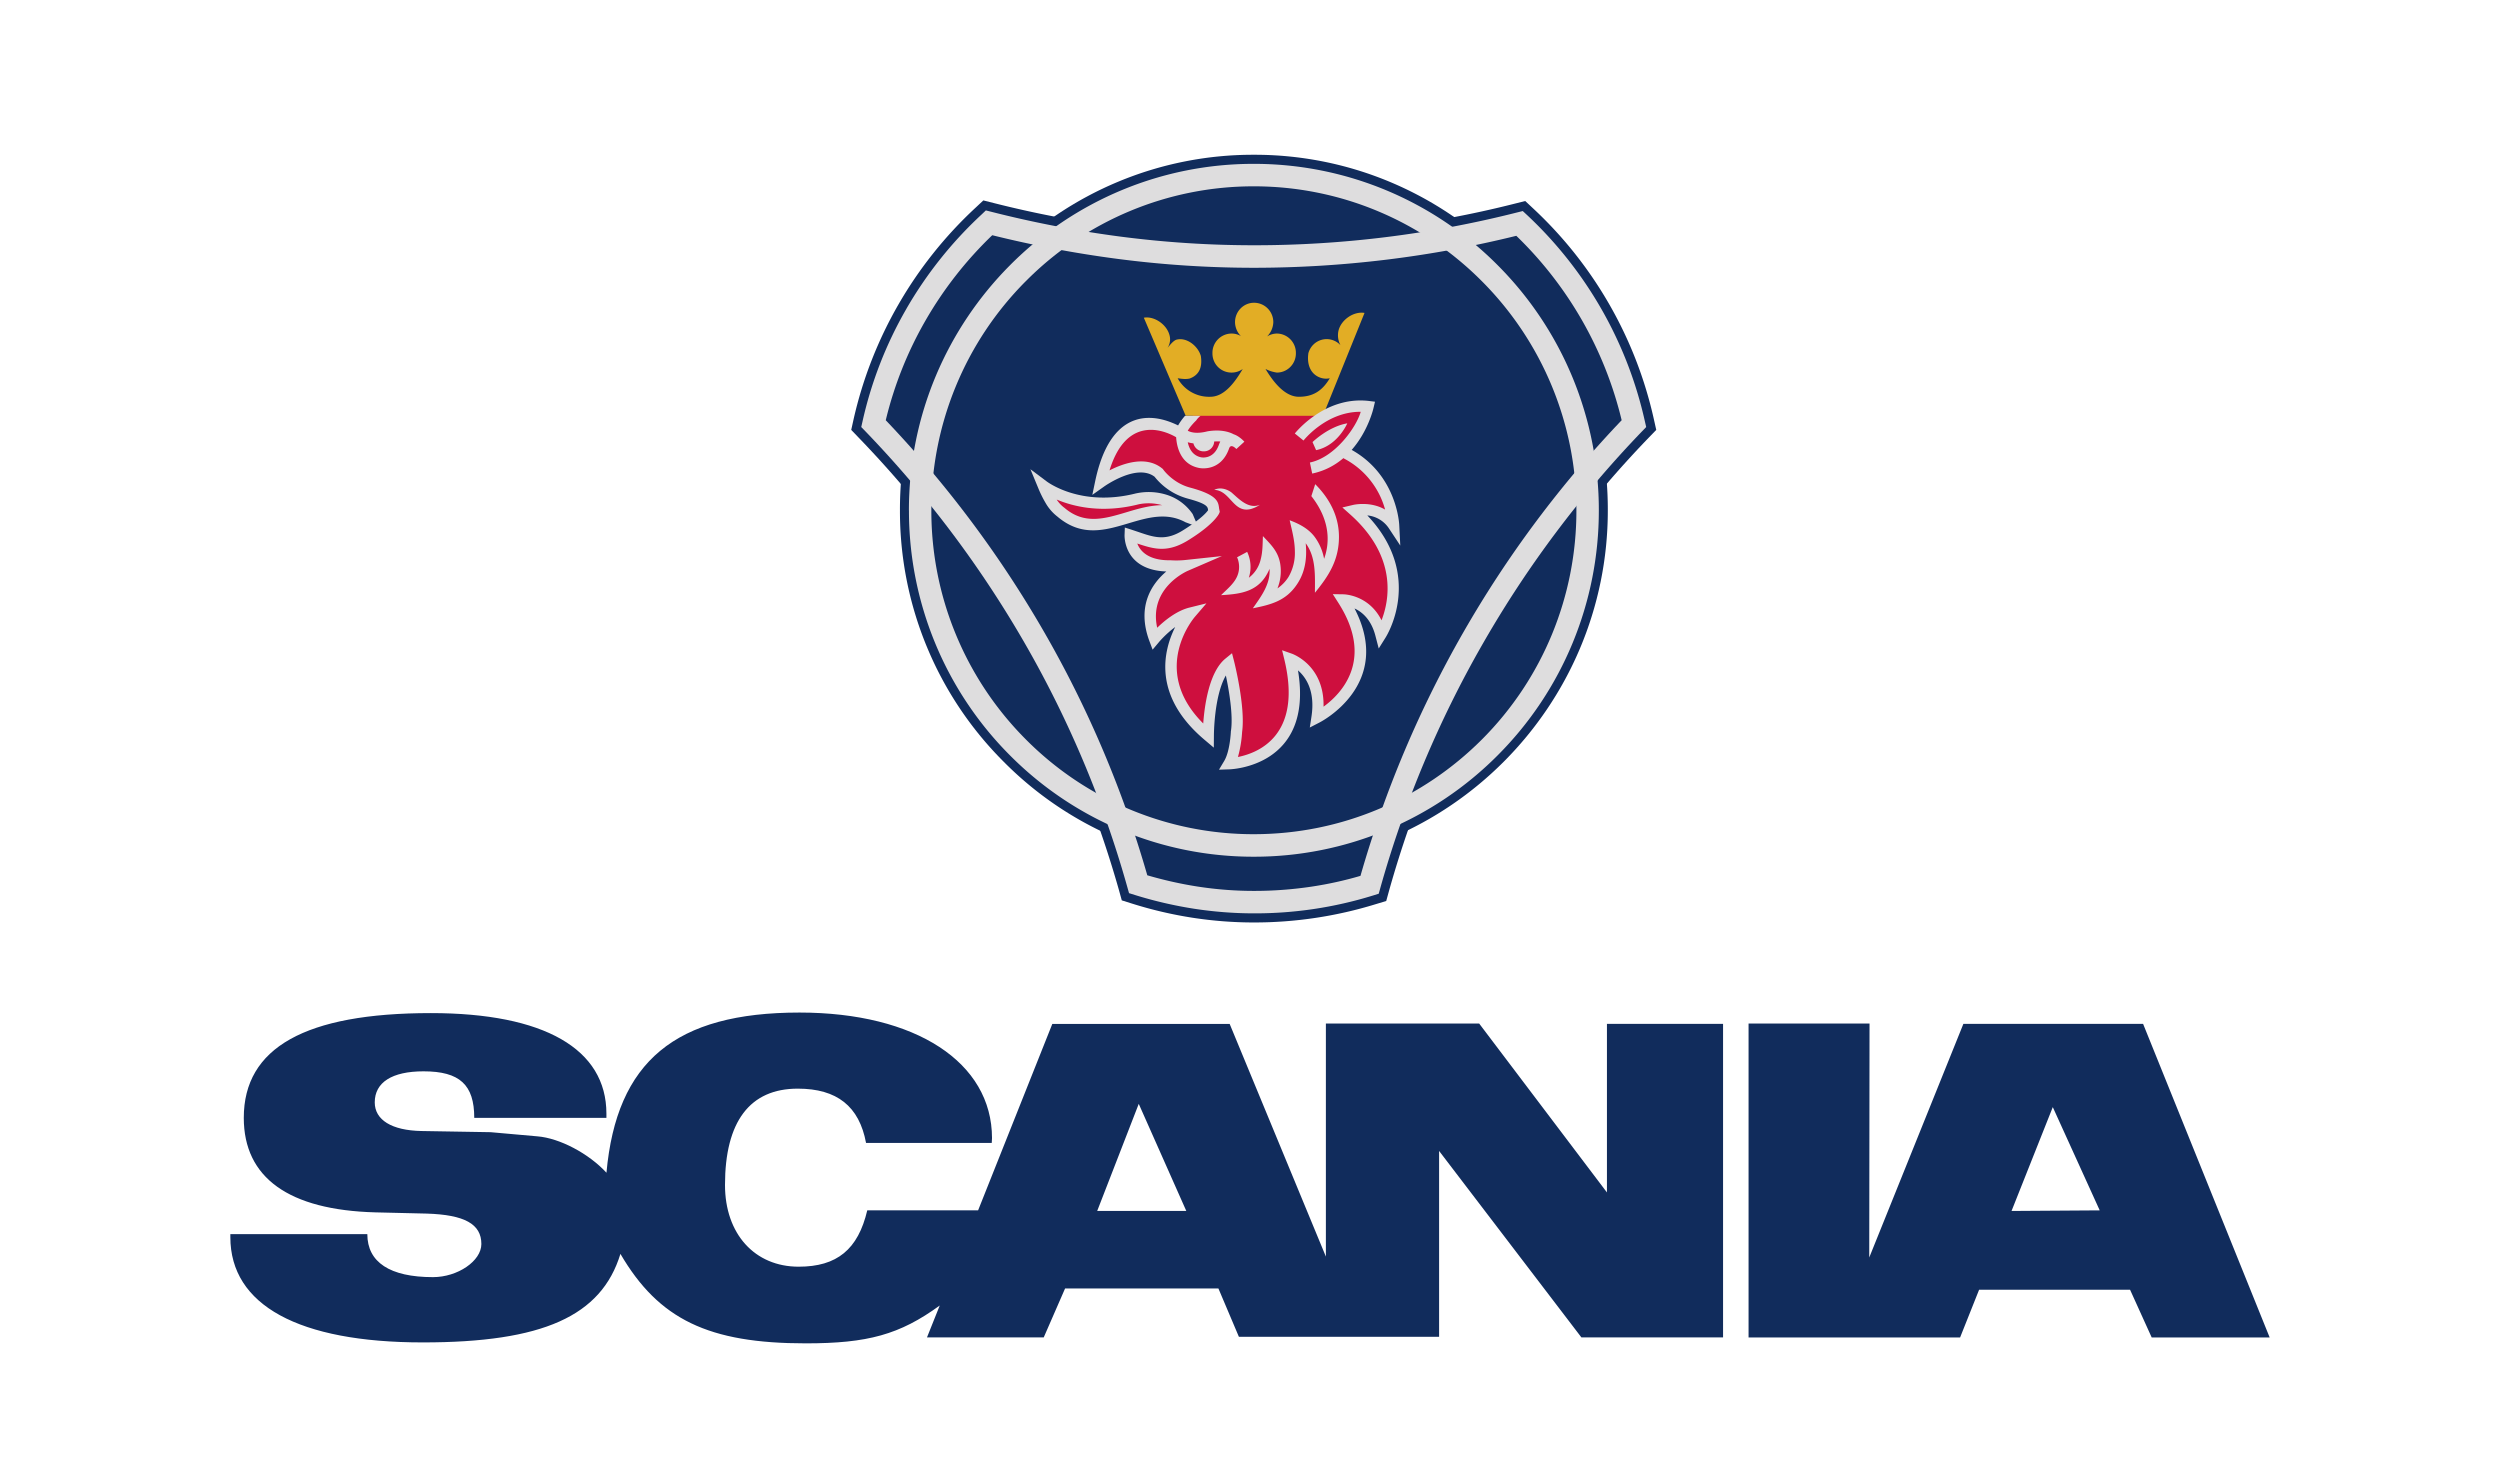 <svg width="96" height="56" fill="none" xmlns="http://www.w3.org/2000/svg"><path fill-rule="evenodd" clip-rule="evenodd" d="M48.154 9.06c3.39 0 6.753-.414 10.005-1.238l.41-.103.307.288a15.729 15.729 0 014.632 8.089l.092.412-.298.308a41.02 41.02 0 00-9.957 17.369l-.114.413-.412.125c-1.511.465-3.083.7-4.664.7-1.575 0-3.148-.241-4.678-.723l-.4-.126-.111-.4a41.164 41.164 0 00-9.983-17.358l-.296-.308.092-.414a15.845 15.845 0 014.674-8.11l.307-.288.413.104a41.016 41.016 0 009.979 1.26" fill="#112C5C"/><path fill-rule="evenodd" clip-rule="evenodd" d="M34.558 19.6a13.614 13.614 0 011.026-5.23 13.567 13.567 0 012.954-4.428 13.494 13.494 0 014.403-2.965 13.446 13.446 0 015.201-1.034 13.453 13.453 0 015.207 1.032c1.65.687 3.15 1.695 4.41 2.967a13.567 13.567 0 012.954 4.429 13.615 13.615 0 011.027 5.23c0 7.514-6.102 13.645-13.598 13.645a13.443 13.443 0 01-5.2-1.033 13.492 13.492 0 01-4.404-2.966 13.558 13.558 0 01-2.952-4.423 13.606 13.606 0 01-1.028-5.224z" fill="#112C5C"/><path d="M38.103 9.032a14.71 14.71 0 00-2.562 3.273 14.462 14.462 0 00-1.528 3.832 42.583 42.583 0 016.096 8.157 41.84 41.84 0 013.947 9.317c.623.182 1.27.33 1.934.433.704.109 1.427.167 2.164.167a14.9 14.9 0 002.195-.162c.64-.095 1.272-.234 1.893-.416a42.159 42.159 0 0110.03-17.496 14.594 14.594 0 00-4.046-7.082 42.18 42.18 0 01-10.072 1.228 40.57 40.57 0 01-5.24-.342 43.301 43.301 0 01-4.813-.909h.002zm-3.306 2.84a15.54 15.54 0 012.89-3.63l.17-.162.226.057a42.45 42.45 0 004.939.948 39.76 39.76 0 005.132.333A41.07 41.07 0 0058.249 8.16l.225-.056.17.158a15.447 15.447 0 014.518 7.91l.052.226-.161.167a41.523 41.523 0 00-6.113 8.153 41.266 41.266 0 00-3.934 9.375l-.063.226-.225.07a15.286 15.286 0 01-4.564.684c-.778 0-1.544-.062-2.291-.176a15.868 15.868 0 01-2.285-.53l-.223-.07-.064-.226a40.982 40.982 0 00-3.927-9.348 41.759 41.759 0 00-6.13-8.158l-.162-.167.051-.226c.338-1.51.903-2.96 1.675-4.3z" fill="#DEDDDE"/><path d="M34.902 19.6c0-3.676 1.482-7.001 3.877-9.41a13.195 13.195 0 014.295-2.888 13.147 13.147 0 015.07-1.01 13.18 13.18 0 019.37 3.895 13.272 13.272 0 012.876 4.318 13.32 13.32 0 011.005 5.095 13.306 13.306 0 01-1.007 5.092 13.258 13.258 0 01-2.877 4.312 13.21 13.21 0 01-4.298 2.885 13.165 13.165 0 01-5.07 1.009c-1.74.002-3.462-.34-5.068-1.009a13.198 13.198 0 01-4.294-2.885 13.259 13.259 0 01-2.873-4.313 13.305 13.305 0 01-1.004-5.09h-.002zm4.488-8.802a12.414 12.414 0 00-2.688 4.039 12.457 12.457 0 00-.938 4.765 12.42 12.42 0 003.626 8.789 12.341 12.341 0 004.014 2.698c1.502.625 3.113.946 4.738.944 3.424 0 6.522-1.392 8.766-3.64a12.394 12.394 0 002.687-4.033c.622-1.509.941-3.127.939-4.76a12.43 12.43 0 00-3.628-8.8 12.35 12.35 0 00-4.02-2.701 12.306 12.306 0 00-4.744-.944 12.303 12.303 0 00-8.752 3.644z" fill="#DEDDDE"/><path d="M43.644 18.942a2.298 2.298 0 011.23.083 1.9 1.9 0 01.925.716l.21.493-.487-.18c-.727-.395-1.457-.175-2.173.037-.914.273-1.807.54-2.742-.252a1.79 1.79 0 01-.468-.545 4.306 4.306 0 01-.27-.55l-.301-.726.627.47c.004.002 1.3 1.003 3.435.456l.014-.002z" fill="#DEDDDE"/><path fill-rule="evenodd" clip-rule="evenodd" d="M47.858 15.36c-.912 0-1.757.173-2.087.644 0 0-.365.342-.434.64 0 0-2.338-1.592-3.068 1.867 0 0 1.414-1.02 2.223-.354 0 0 .412.584 1.165.78 1.026.274.912.48.957.697 0 0-.137.32-1.026.884-.879.572-1.38.297-2.192.034 0 0-.056 1.202 1.555 1.18 0 0 .262.022.58-.012 0 0-1.929.813-1.198 2.807 0 0 .66-.803 1.391-.986 0 0-2.086 2.384.675 4.709 0 0 0-2.132.786-2.784 0 0 .433 1.696.296 2.624 0 0-.034.813-.285 1.238 0 0 3.274-.07 2.338-4.022 0 0 1.311.447 1.04 2.246 0 0 2.942-1.479 1.003-4.515 0 0 1.105 0 1.448 1.33 0 0 1.573-2.442-1.026-4.767 0 0 .981-.24 1.517.574 0 0-.07-1.857-1.815-2.761-.399-.219.228-.86.07-1.216l-3.913-.837z" fill="#CE0F3E"/><path fill-rule="evenodd" clip-rule="evenodd" d="M49.89 16.782s1.058-1.352 2.644-1.168c0 0-.443 1.994-2.19 2.359l-.454-1.19z" fill="#CE0F3E"/><path fill-rule="evenodd" clip-rule="evenodd" d="M50.401 16.976s.605-.594 1.335-.72c0 0-.365.86-1.198 1.03l-.137-.31zm-3.124 1.925c-.195-.138-.446-.194-.652-.09.628.022.73.915 1.416.733a1.17 1.17 0 00.341-.162c-.444.184-.809-.228-1.105-.482zm3.568 2.558a2.022 2.022 0 00-.38-.867c-.225-.282-.538-.465-.942-.614.09.395.198.79.2 1.197.012.343-.073.683-.245.98a1.5 1.5 0 01-.424.44 1.78 1.78 0 00.105-.954c-.084-.476-.355-.726-.663-1.055-.013.293-.007.594-.082.88a1.229 1.229 0 01-.459.719 1.352 1.352 0 00-.064-.993l-.387.207c.007.018.18.37-.015.77-.131.27-.394.477-.6.686.783-.047 1.495-.132 1.862-1.012.036.59-.324 1.06-.642 1.516.7-.141 1.292-.284 1.723-.963.27-.42.367-.93.307-1.535.404.545.354 1.256.354 1.901.532-.649.929-1.26.923-2.169-.005-.605-.223-1.309-.912-2.001l-.148.459c.777.991.686 1.866.489 2.408z" fill="#DEDDDE"/><path d="M44.634 19.401a1.913 1.913 0 00-.9-.038c-1.422.363-2.516.09-3.157-.18.076.119.173.223.285.308l.01.008.007.005c.759.65 1.545.414 2.347.175.462-.139.929-.278 1.408-.28" fill="#CE0F3E"/><path fill-rule="evenodd" clip-rule="evenodd" d="M48.597 14.171c.276.458.721 1.065 1.28 1.065.57 0 .912-.252 1.187-.711a.661.661 0 01-.365-.023c-.356-.126-.524-.481-.457-.94a.73.73 0 01.526-.518.724.724 0 01.706.21.8.8 0 01-.069-.584c.114-.402.58-.722.993-.654L50.8 15.968h-5.269L43.923 12.2c.398-.07.867.252.981.653a.599.599 0 01-.07.504c.081-.092.207-.263.332-.31.388-.113.832.229.946.62.07.457-.079.743-.433.87-.159.033-.296.01-.457-.012a1.377 1.377 0 001.255.711c.56 0 .97-.607 1.244-1.067a.723.723 0 01-.433.138.728.728 0 01-.678-.46.737.737 0 01-.052-.285.74.74 0 01.73-.754c.126 0 .263.033.366.101a.773.773 0 01-.229-.538c0-.414.33-.745.73-.745.41 0 .74.333.74.745a.81.81 0 01-.24.55.725.725 0 01.377-.113.74.74 0 01.73.754.737.737 0 01-.448.688.727.727 0 01-.282.057 1.345 1.345 0 01-.433-.138" fill="#E2AD25"/><path d="M46.86 16.954a1.5 1.5 0 00-.235 0 .392.392 0 01-.399.378.401.401 0 01-.399-.307 1.229 1.229 0 01-.217-.043c.05.237.182.515.519.58 0 0 .474.1.676-.482v-.002c.016-.043.034-.084.054-.124zm-.761-.984a.755.755 0 00-.154.158l-.01.017-.016.015s-.198.188-.309.38c.11.06.337.128.738.028l.015-.004c.524-.088.854.028 1.011.113.221.07.41.284.41.284l-.308.282s-.205-.23-.278-.024c-.324.927-1.144.754-1.146.752-.732-.137-.867-.84-.888-1.181-.309-.182-1.867-.973-2.558 1.272.53-.271 1.405-.578 2.023-.072l.024.019.013.019c.002.004.37.525 1.043.698 1.044.282 1.075.541 1.105.803l.012.062.013.066-.026.062s-.163.384-1.111.98c-.832.542-1.349.402-2.03.173.108.282.415.655 1.273.643h.017s.253.021.547-.01l1.412-.151-1.305.564c-.004.002-1.517.64-1.18 2.188.275-.268.738-.65 1.236-.774l.655-.163-.44.513c-.004.006-1.768 2.019.317 4.1.05-.697.226-1.97.843-2.484l.262-.214.084.327c0 .006.438 1.721.304 2.694a4.49 4.49 0 01-.16.963c.764-.15 2.476-.809 1.789-3.713l-.094-.386.375.132c.004.002 1.253.429 1.217 2.035.675-.489 1.963-1.802.572-3.982l-.216-.339.4.006c.001 0 .973 0 1.471.999.298-.764.622-2.433-1.195-4.058l-.309-.276.403-.095c0-.001.654-.161 1.238.177a3.143 3.143 0 00-1.584-1.963L51.6 17.6l-.013-.008c-.317.27-.71.49-1.199.593l-.088-.424c.974-.203 1.789-1.37 1.952-1.948-1.323-.01-2.194 1.1-2.197 1.104l-.334-.271c.004-.004 1.133-1.445 2.838-1.25l.241.03-.056.236c0 .004-.197.884-.839 1.614 1.755.982 1.826 2.88 1.826 2.886l.04.788-.435-.658a1.12 1.12 0 00-.831-.5c2.219 2.336.706 4.681.702 4.689l-.264.421-.126-.483c-.163-.634-.515-.922-.803-1.054 1.524 2.937-1.336 4.374-1.343 4.378l-.375.194.064-.418c.15-.982-.21-1.512-.517-1.776.618 3.73-2.63 3.8-2.64 3.8l-.394.013.202-.338c.225-.377.255-1.135.255-1.137v-.01l.004-.014c.088-.606-.081-1.57-.197-2.118-.459.79-.459 2.306-.459 2.312l-.004.459-.35-.296c-2.008-1.69-1.594-3.414-1.133-4.336-.365.267-.63.585-.63.587l-.237.282-.13-.348c-.49-1.34.113-2.195.656-2.654-1.667-.06-1.603-1.4-1.603-1.403l.011-.284.27.086.253.085c.614.21 1.058.361 1.755-.094h.001c.637-.403.853-.65.918-.743l-.002-.013c-.015-.115-.028-.232-.786-.435-.5-.137-.943-.43-1.267-.837-.687-.525-1.94.378-1.944.38l-.447.316.112-.536c.418-1.975 1.33-2.434 2.101-2.42.379.006.744.125 1.081.289.075-.132.165-.253.263-.367h.599" fill="#DEDDDE"/><path fill-rule="evenodd" clip-rule="evenodd" d="M82.296 39.316h-6.902l-3.615 8.972.011-8.983h-4.645v12.053h8.123l.73-1.833h5.796l.831 1.833h4.53l-4.86-12.041zm-20.59 6.473l-4.905-6.484h-5.887v8.949l-3.695-8.936h-6.81l-2.85 7.16h-4.256c-.354 1.501-1.163 2.163-2.635 2.163-1.688 0-2.828-1.26-2.828-3.137 0-2.44.957-3.7 2.794-3.7 1.506 0 2.36.677 2.622 2.084h4.827l.01-.183c0-2.91-2.93-4.823-7.392-4.823-4.766 0-7.025 1.868-7.413 6.151-.685-.745-1.803-1.328-2.646-1.397l-1.802-.16-2.66-.045c-1.14-.023-1.79-.426-1.79-1.1 0-.768.663-1.192 1.873-1.192 1.39 0 1.948.516 1.948 1.787h5.075v-.161c0-2.487-2.393-3.862-6.74-3.862-4.825 0-7.185 1.33-7.185 4.022 0 2.302 1.732 3.54 5.053 3.63l1.972.047c1.45.045 2.098.4 2.098 1.168 0 .653-.91 1.272-1.858 1.272-1.654 0-2.521-.572-2.521-1.65h-5.26v.113c0 2.615 2.625 4.044 7.393 4.044 4.597 0 6.855-1.006 7.586-3.4 1.472 2.52 3.388 3.436 7.117 3.436 2.373 0 3.606-.333 5.145-1.454l-.49 1.225h4.483l.82-1.88h5.887l.787 1.857h7.688v-7.137l5.464 7.16h5.44v-12.04h-4.459v6.473zm15.537.712l1.584-3.988 1.802 3.965-3.386.023zm-35.111 0l1.596-4.113 1.826 4.113h-3.422z" fill="#112C5C"/></svg>